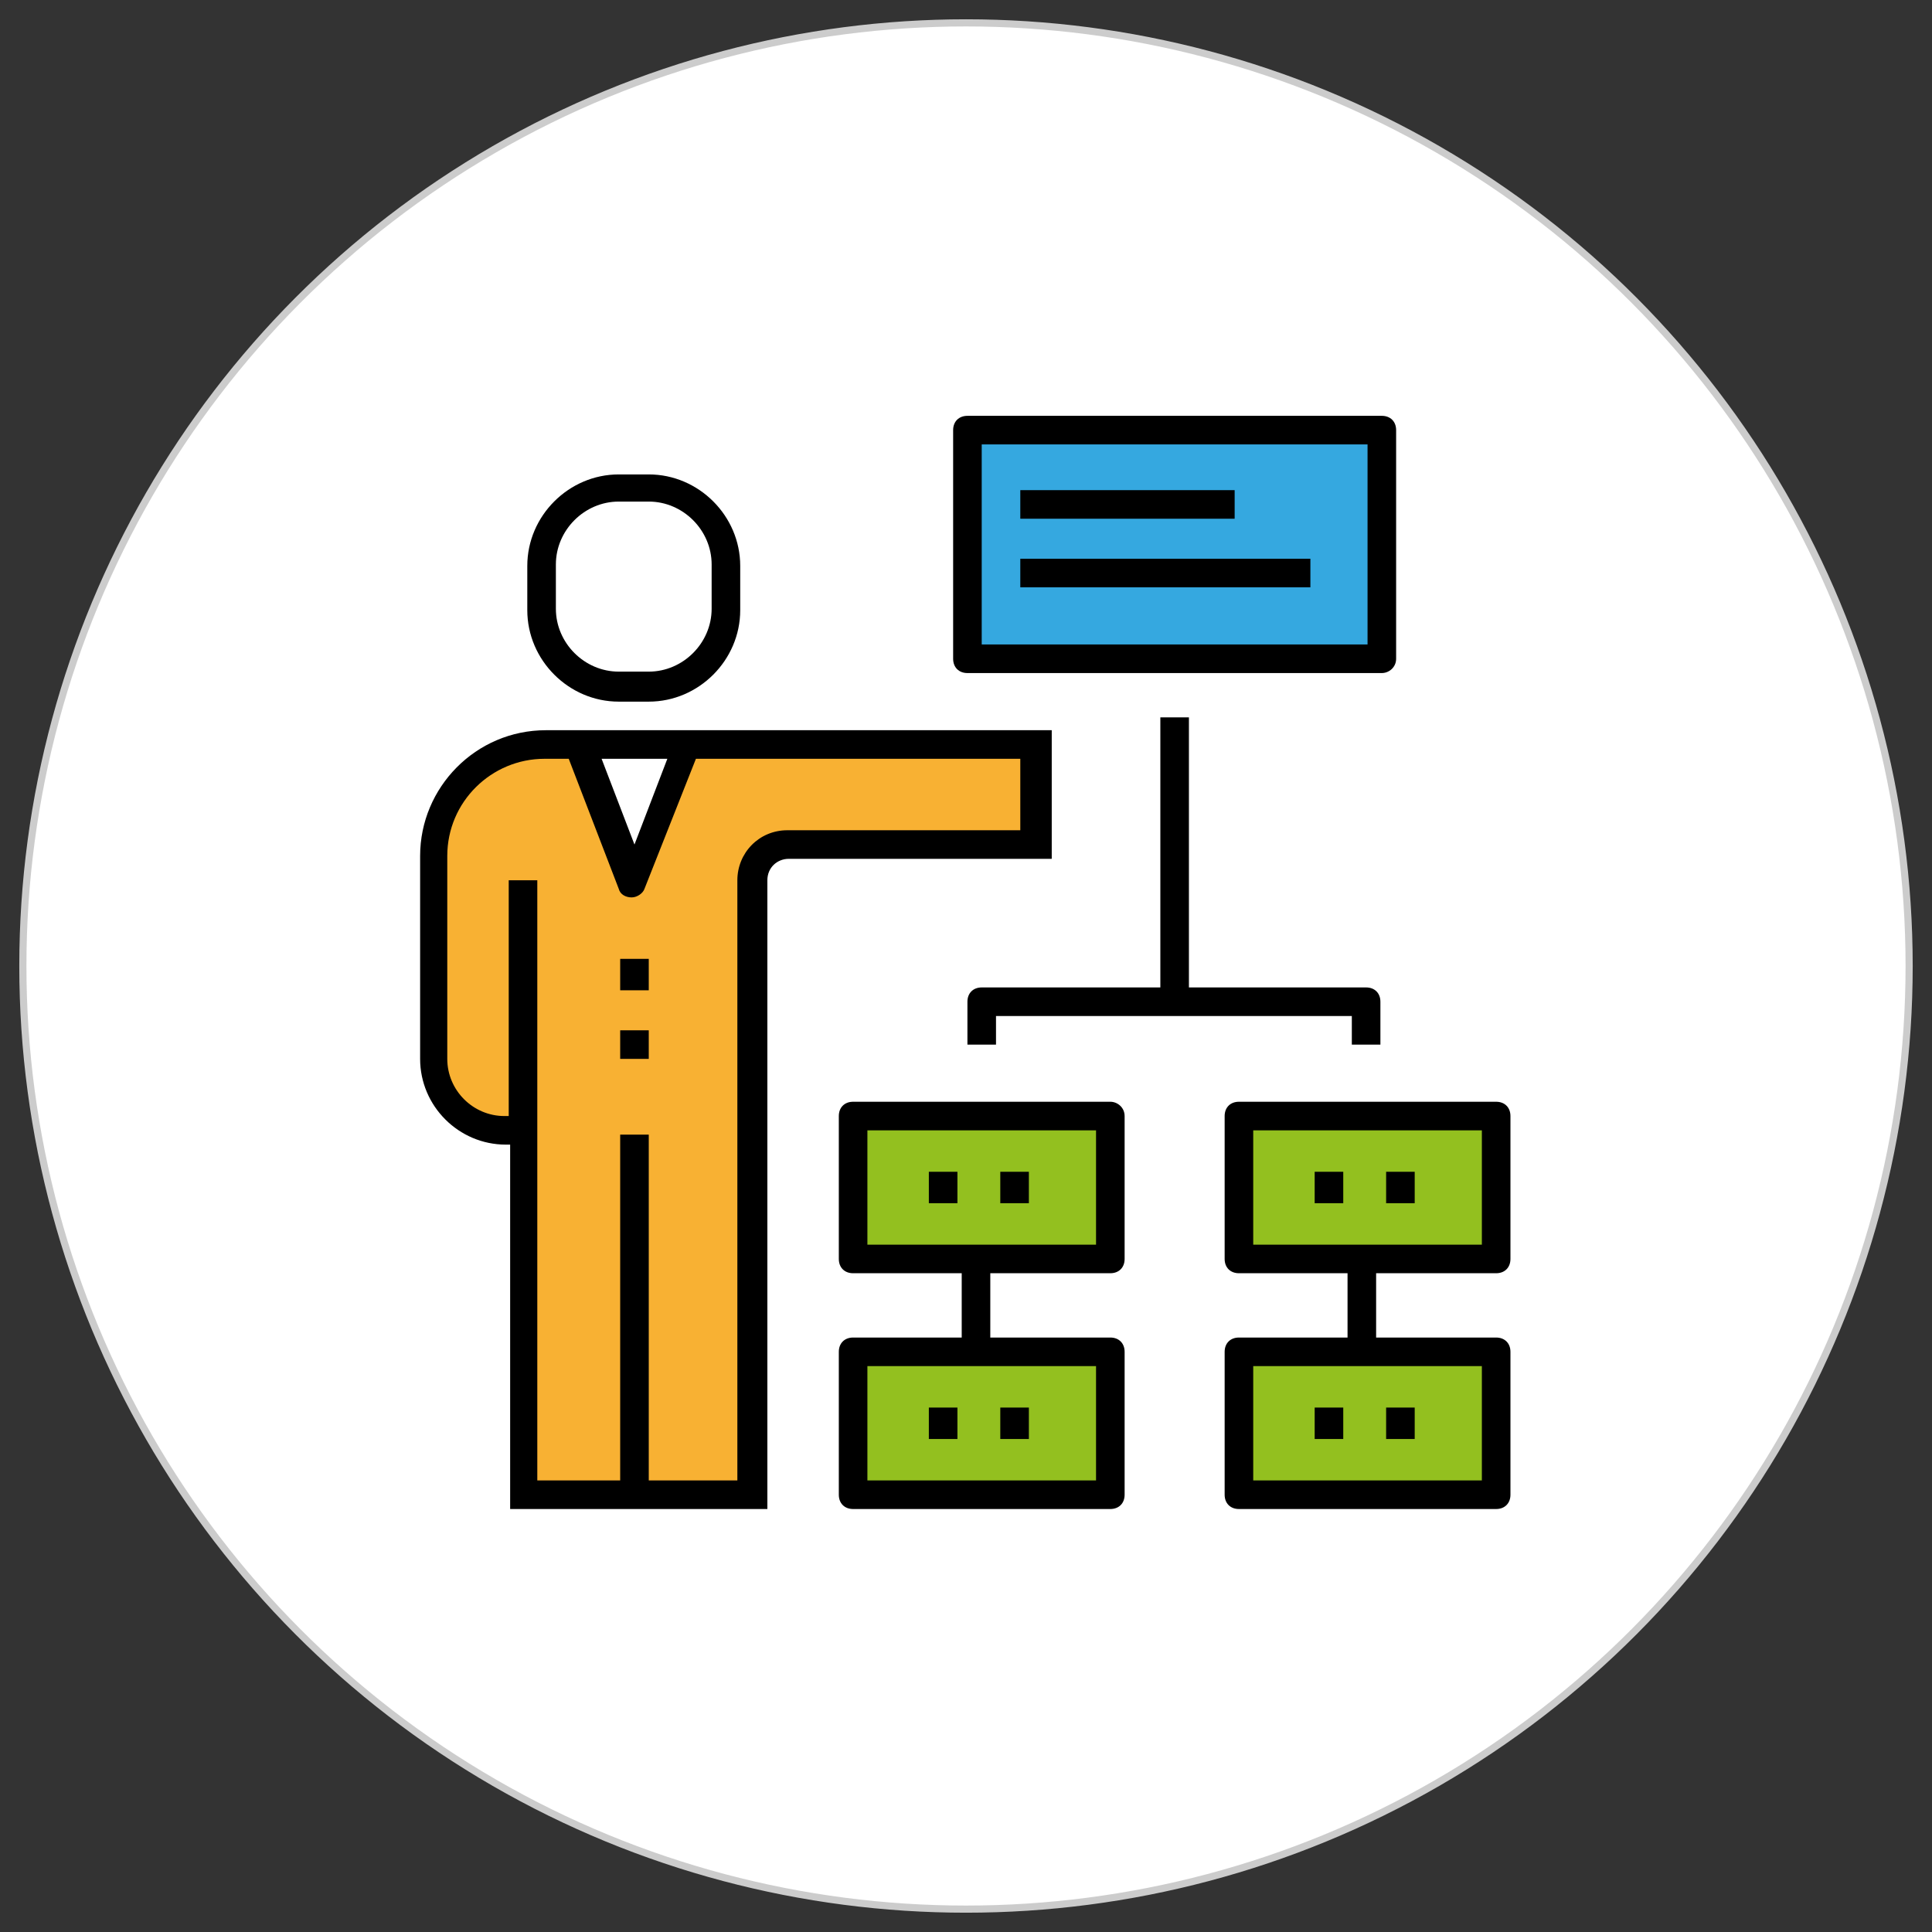 <?xml version="1.0" encoding="utf-8"?>
<!-- Generator: Adobe Illustrator 26.0.0, SVG Export Plug-In . SVG Version: 6.00 Build 0)  -->
<svg version="1.1" id="Capa_1" xmlns="http://www.w3.org/2000/svg" xmlns:xlink="http://www.w3.org/1999/xlink" x="0px" y="0px"
	 viewBox="0 0 135.2 135.2" style="enable-background:new 0 0 135.2 135.2;" xml:space="preserve">
<rect x="0" y="0" width="135.2" height="135.2" fill="#333333" stroke="none"/>
<style type="text/css">
	.st0{fill:#FFFFFF;stroke:#CCCCCC;stroke-width:0.5;stroke-miterlimit:10;}
	.st1{fill:#93C01F;}
	.st2{fill:#35A8E0;}
	.st3{fill:#F8B133;}
</style>
<g>
	<circle class="st0" cx="67.6" cy="67.6" r="66"/>
	<g>
		<rect x="59.7" y="78.1" class="st1" width="18" height="10"/>
		<rect x="59.7" y="94.6" class="st1" width="18" height="10"/>
		<rect x="86.7" y="78.1" class="st1" width="18" height="10"/>
		<rect x="86.7" y="94.6" class="st1" width="18" height="10"/>
		<rect x="67.7" y="30.1" class="st2" width="29" height="16"/>
		<path class="st3" d="M48.1,52.1L44.4,61l-3.3-8.9h-2.9c-4.3,0-7.8,3.5-7.8,7.8v14.2c0,2.7,2.2,5,5,5h1.3v25.5h16v-43
			c0-1.4,1.1-2.5,2.5-2.5h17.4v-7H48.1z"/>
		<g>
			<path d="M43.3,49.1h2.1c3.5,0,6.4-2.9,6.4-6.4v-3.1c0-3.5-2.9-6.4-6.4-6.4h-2.1c-3.5,0-6.4,2.9-6.4,6.4v3.1
				C36.9,46.2,39.8,49.1,43.3,49.1z M38.9,39.5c0-2.4,2-4.4,4.4-4.4h2.1c2.4,0,4.4,2,4.4,4.4v3.1c0,2.4-2,4.4-4.4,4.4h-2.1
				c-2.4,0-4.4-2-4.4-4.4V39.5z"/>
			<rect x="43.4" y="67.1" width="2" height="2.2"/>
			<rect x="43.4" y="72.1" width="2" height="2"/>
			<path d="M95.6,69.1H83.2V50.2h-2v18.9H68.7c-0.6,0-1,0.4-1,1v3h2v-2h24.9v2h2v-3C96.6,69.5,96.2,69.1,95.6,69.1z"/>
			<rect x="71.4" y="34.3" width="15" height="2"/>
			<rect x="71.4" y="39.1" width="20.3" height="2"/>
			<path d="M73.5,51.1H38.2c-4.9,0-8.8,4-8.8,8.8v14.2c0,3.3,2.7,6,6,6h0.3v25.5h18v-44c0-0.9,0.7-1.5,1.5-1.5h18.4V51.1z
				 M46.7,53.1l-2.3,6l-2.3-6H46.7z M71.5,58.1H55.1c-2,0-3.5,1.6-3.5,3.5v42h-6.2V79.4h-2v24.2h-5.8v-42h-2v16.5h-0.3
				c-2.2,0-4-1.8-4-4V59.9c0-3.8,3.1-6.8,6.8-6.8h1.7l3.5,9.1c0.1,0.4,0.5,0.6,0.9,0.6c0,0,0,0,0,0c0.4,0,0.8-0.3,0.9-0.6l3.6-9.1
				h22.7V58.1z"/>
		</g>
		<g>
			<rect x="65" y="82" width="2" height="2.2"/>
			<rect x="70" y="82" width="2" height="2.2"/>
			<rect x="65" y="98.5" width="2" height="2.2"/>
			<rect x="70" y="98.5" width="2" height="2.2"/>
			<path d="M77.7,77.1h-18c-0.6,0-1,0.4-1,1v10c0,0.6,0.4,1,1,1h7.6v4.5h-7.6c-0.6,0-1,0.4-1,1v10c0,0.6,0.4,1,1,1h18
				c0.6,0,1-0.4,1-1v-10c0-0.6-0.4-1-1-1h-8.4v-4.5h8.4c0.6,0,1-0.4,1-1v-10C78.7,77.5,78.2,77.1,77.7,77.1z M76.7,103.6h-16v-8h16
				V103.6z M76.7,87.1h-16v-8h16V87.1z"/>
			<rect x="92" y="82" width="2" height="2.2"/>
			<rect x="97" y="82" width="2" height="2.2"/>
			<rect x="92" y="98.5" width="2" height="2.2"/>
			<rect x="97" y="98.5" width="2" height="2.2"/>
			<path d="M104.7,89.1c0.6,0,1-0.4,1-1v-10c0-0.6-0.4-1-1-1h-18c-0.6,0-1,0.4-1,1v10c0,0.6,0.4,1,1,1h7.6v4.5h-7.6
				c-0.6,0-1,0.4-1,1v10c0,0.6,0.4,1,1,1h18c0.6,0,1-0.4,1-1v-10c0-0.6-0.4-1-1-1h-8.4v-4.5H104.7z M103.7,103.6h-16v-8h16V103.6z
				 M87.7,79.1h16v8h-16V79.1z"/>
		</g>
		<path d="M96.7,47.1h-29c-0.6,0-1-0.4-1-1v-16c0-0.6,0.4-1,1-1h29c0.6,0,1,0.4,1,1v16C97.7,46.7,97.2,47.1,96.7,47.1z M68.7,45.1
			h27v-14h-27V45.1z"/>
	</g>
</g>
</svg>
